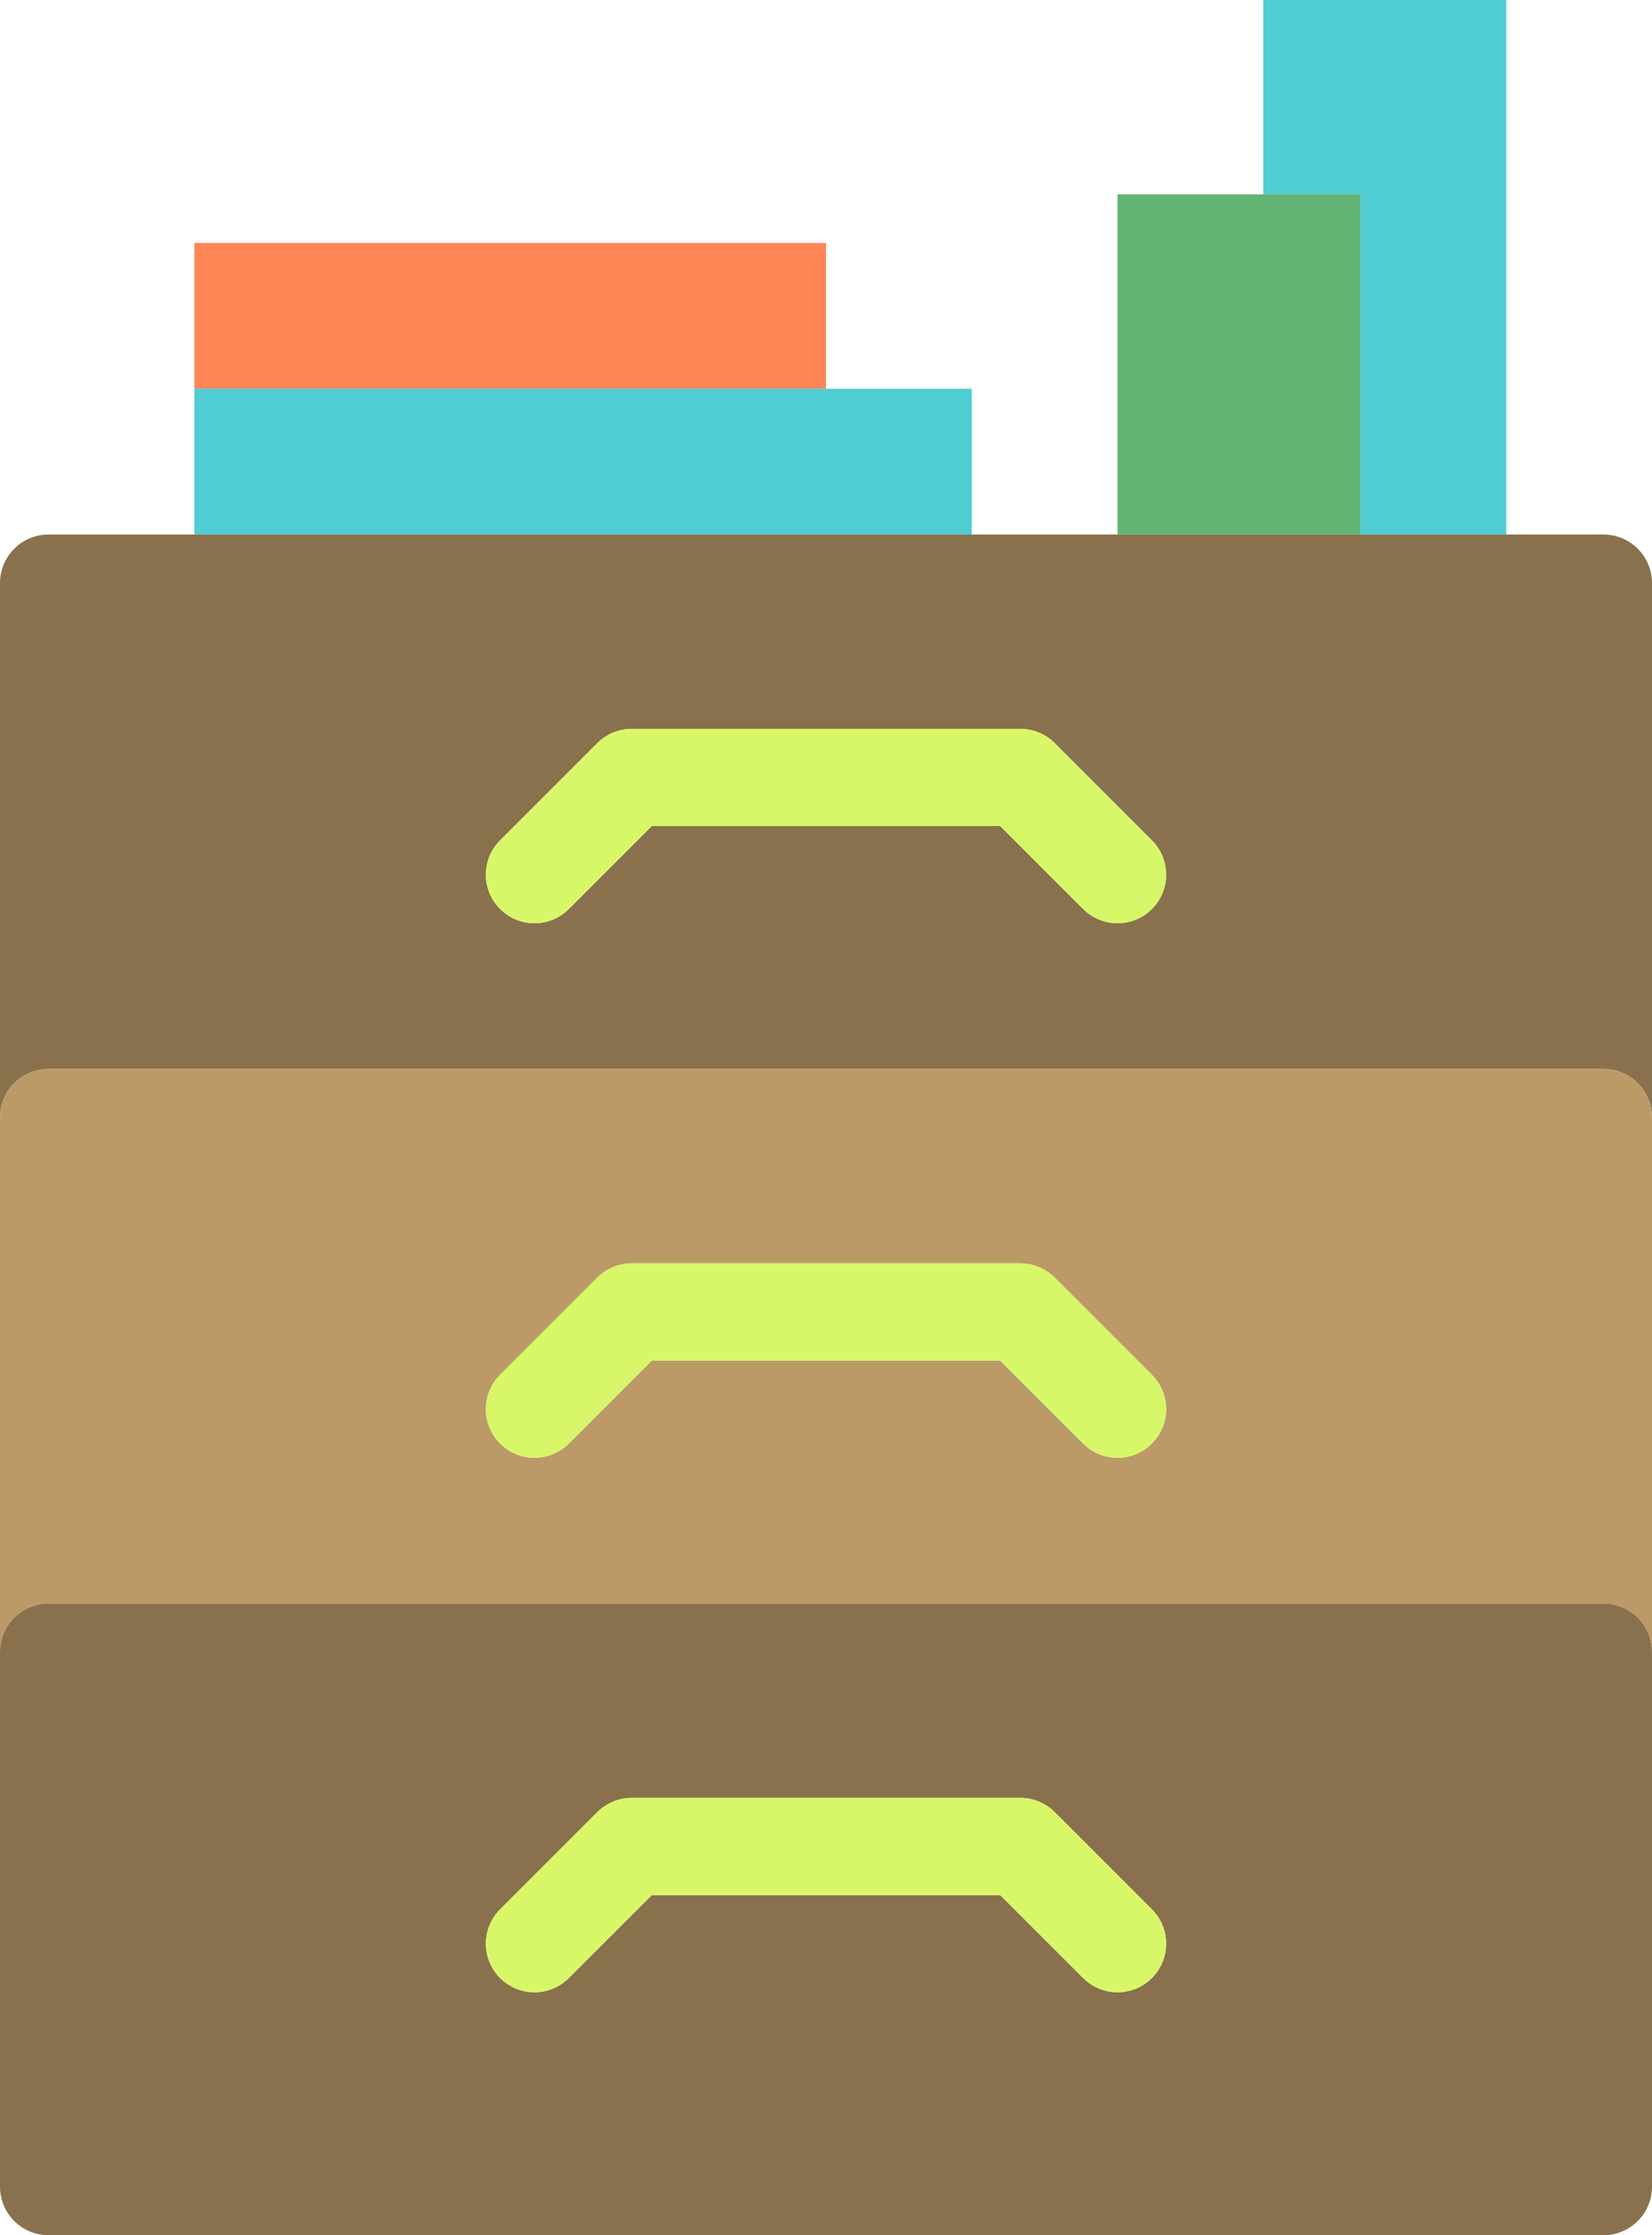 <?xml version="1.0" encoding="utf-8"?>
<!-- Generator: Adobe Illustrator 19.2.0, SVG Export Plug-In . SVG Version: 6.00 Build 0)  -->
<svg version="1.1" id="nightstand" xmlns="http://www.w3.org/2000/svg" xmlns:xlink="http://www.w3.org/1999/xlink" x="0px" y="0px"
	 viewBox="0 0 136 184" enable-background="new 0 0 136 184" xml:space="preserve">
<g>
	<rect x="16" y="20" fill="#FE8657" width="52" height="12"/>
	<polygon fill="#50CCD3" points="80,32 68,32 16,32 16,40 16,44 80,44 	"/>
	<polygon fill="#50CCD3" points="112,44 124,44 124,0 104,0 104,16 112,16 	"/>
	<polygon fill="#63B473" points="112,44 112,16 104,16 92,16 92,44 	"/>
	<path fill="#89714D" d="M132,44h-8h-12H92H80H16H4c-2.209,0-4,1.789-4,4v44c0-2.211,1.791-4,4-4h128c2.209,0,4,1.789,4,4V48
		C136,45.789,134.209,44,132,44z M94.828,74.828C94.047,75.609,93.024,76,92,76s-2.047-0.391-2.828-1.172L82.344,68H53.656
		l-6.828,6.828c-1.562,1.563-4.094,1.563-5.656,0c-1.563-1.562-1.563-4.093,0-5.656l8-8C49.922,60.422,50.94,60,52,60
		h32c1.06,0,2.078,0.422,2.828,1.172l8,8C96.391,70.734,96.391,73.266,94.828,74.828z"/>
	<path fill="#BC9A67" d="M132,88H4c-2.209,0-4,1.789-4,4v44c0-2.211,1.791-4,4-4h128c2.209,0,4,1.789,4,4V92
		C136,89.789,134.209,88,132,88z M94.828,118.828C94.047,119.609,93.024,120,92,120s-2.047-0.391-2.828-1.172L82.344,112
		H53.656l-6.828,6.828c-1.562,1.563-4.094,1.563-5.656,0c-1.563-1.562-1.563-4.093,0-5.656l8-8
		C49.922,104.422,50.94,104,52,104h32c1.06,0,2.078,0.422,2.828,1.172l8,8C96.391,114.734,96.391,117.266,94.828,118.828z
		"/>
	<path fill="#89714D" d="M132,132H4c-2.209,0-4,1.789-4,4v44c0,2.211,1.791,4,4,4h128c2.209,0,4-1.789,4-4v-44
		C136,133.789,134.209,132,132,132z M94.828,162.828C94.047,163.609,93.024,164,92,164s-2.047-0.391-2.828-1.172L82.344,156
		H53.656l-6.828,6.828c-1.562,1.563-4.094,1.563-5.656,0c-1.563-1.562-1.563-4.093,0-5.656l8-8
		C49.922,148.422,50.94,148,52,148h32c1.06,0,2.078,0.422,2.828,1.172l8,8C96.391,158.734,96.391,161.266,94.828,162.828z
		"/>
	<path fill="#D8F768" d="M86.828,149.172C86.078,148.422,85.06,148,84,148H52c-1.06,0-2.078,0.422-2.828,1.172l-8,8
		c-1.563,1.562-1.563,4.094,0,5.656c1.562,1.563,4.094,1.563,5.656,0L53.656,156h28.687l6.828,6.828
		C89.953,163.609,90.976,164,92,164s2.047-0.391,2.828-1.172c1.563-1.562,1.563-4.093,0-5.656L86.828,149.172z"/>
	<path fill="#D8F768" d="M86.828,105.172C86.078,104.422,85.06,104,84,104H52c-1.06,0-2.078,0.422-2.828,1.172l-8,8
		c-1.563,1.562-1.563,4.094,0,5.656c1.562,1.563,4.094,1.563,5.656,0L53.656,112h28.687l6.828,6.828
		C89.953,119.609,90.976,120,92,120s2.047-0.391,2.828-1.172c1.563-1.562,1.563-4.093,0-5.656L86.828,105.172z"/>
	<path fill="#D8F768" d="M86.828,61.172C86.078,60.422,85.06,60,84,60H52c-1.06,0-2.078,0.422-2.828,1.172l-8,8
		c-1.563,1.562-1.563,4.094,0,5.656c1.562,1.563,4.094,1.563,5.656,0L53.656,68h28.687l6.828,6.828
		C89.953,75.609,90.976,76,92,76s2.047-0.391,2.828-1.172c1.563-1.562,1.563-4.093,0-5.656L86.828,61.172z"/>
</g>
</svg>
